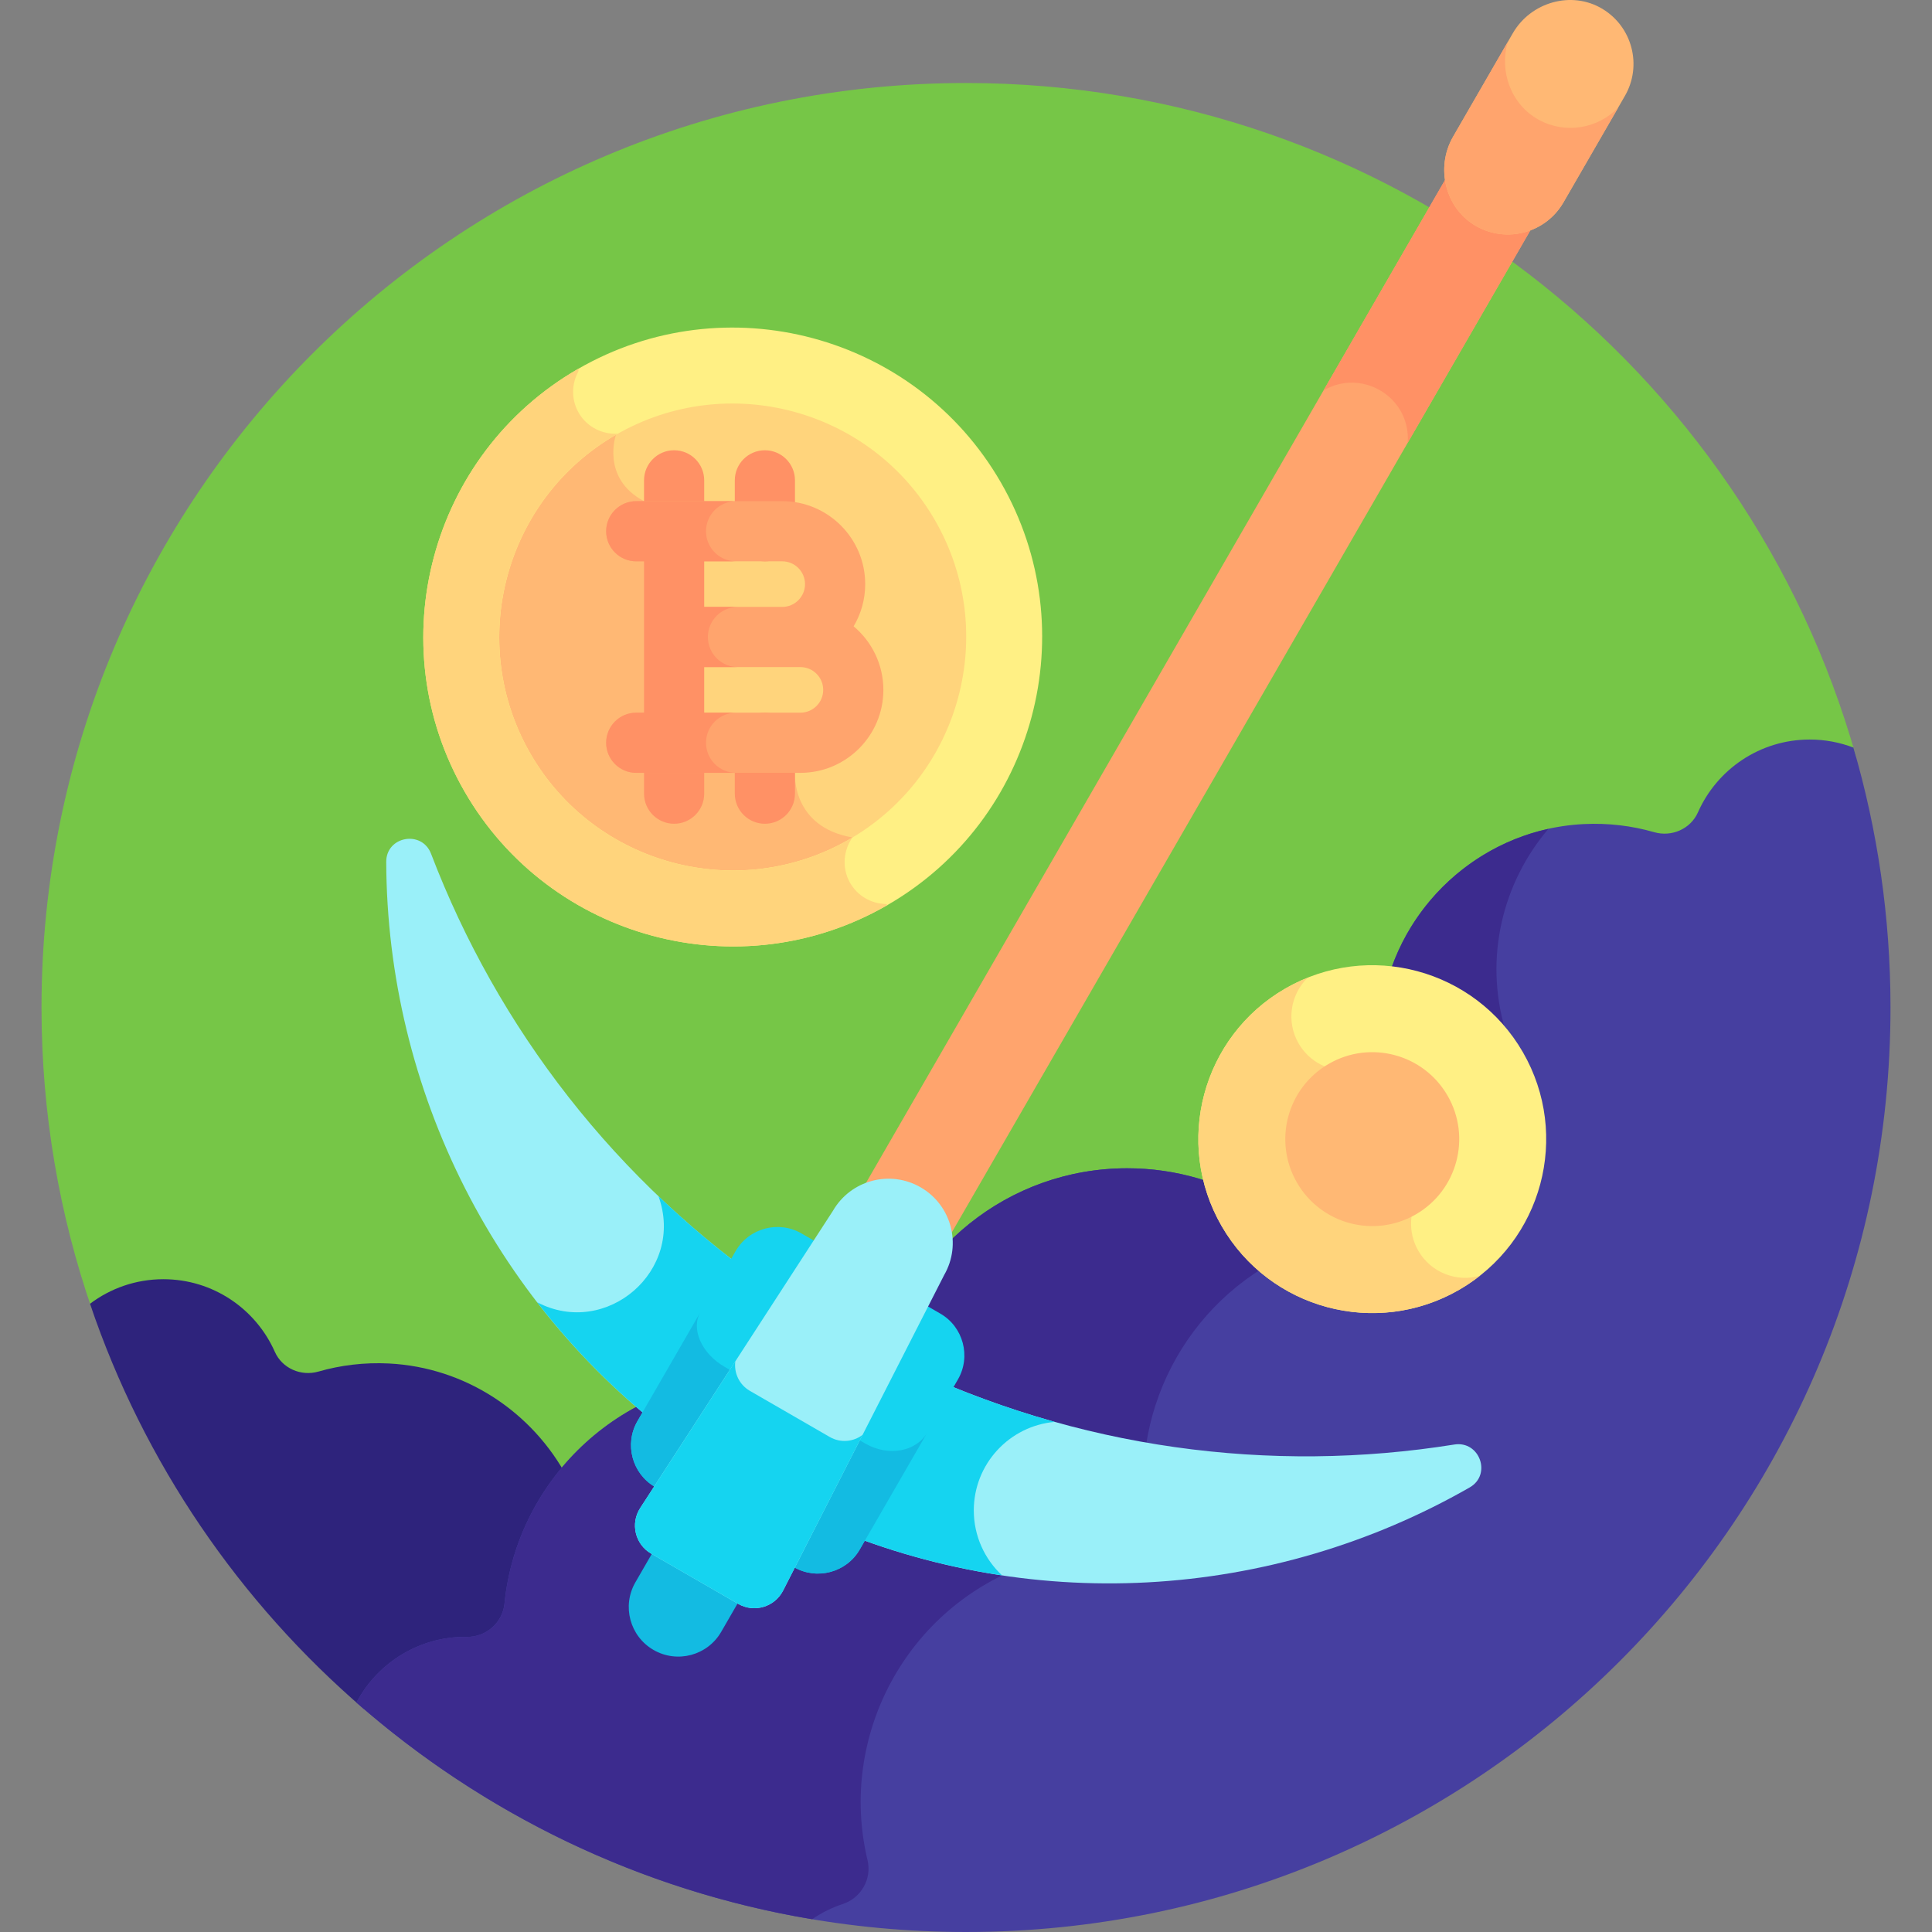 <svg viewBox="-11 0 512 512" xmlns="http://www.w3.org/2000/svg"><rect x="-11" y="0" width="512" height="512" fill="#808080" stroke="none"/><path d="m13.852 347.512c168.445 168.449 456.32-135.656 466.996-147.055-28.992-102.973-123.602-178.457-235.848-178.457-135.309 0-245 109.688-245 245 0 28.039 4.723 54.973 13.395 80.062.156.152.305.297.457.449zm0 0" fill="#76c647"/><path d="m92.008 361.336c-6.48-.316-12.738.453-18.609 2.141-4.625 1.332-9.621-.836-11.57-5.238-5.016-11.328-16.348-19.234-29.535-19.234-7.301 0-14.035 2.426-19.441 6.508 14.25 42.152 39.664 79.152 72.711 107.504 5.629-10.562 16.891-17.426 29.121-17.223 5.117.082 9.496-3.734 10.008-8.82 1.348-13.348 6.637-25.531 14.672-35.391-9.148-17.199-26.875-29.234-47.355-30.246zm0 0" fill="#2e237c"/><path d="m490 267c0-23.918-3.441-47.031-9.832-68.883-3.594-1.375-7.488-2.133-11.566-2.133-13.227 0-24.598 7.93-29.629 19.297-1.957 4.418-6.969 6.594-11.613 5.254-5.887-1.695-12.164-2.465-18.668-2.145-29.078 1.434-52.656 25.02-54.078 54.102-.32 6.539.465 12.852 2.184 18.77 1.348 4.645-.781 9.668-5.172 11.699-6.199 2.871-11.336 7.641-14.668 13.562-2.695 4.793-8.957 6.32-13.605 3.383-10.312-6.523-22.535-10.301-35.641-10.301-31.625 0-58.121 21.969-65.059 51.477-1.34 5.695-7.273 8.91-12.844 7.102-6.496-2.105-13.43-3.246-20.629-3.246-34.637 0-63.094 26.348-66.488 60.035-.512 5.09-4.895 8.902-10.008 8.82-12.301-.203-23.621 6.738-29.215 17.402 43.125 37.848 99.645 60.805 161.531 60.805 135.309 0 245-109.691 245-245zm0 0" fill="#463fa0"/><path d="m212.348 504.582c4.859-1.602 7.742-6.645 6.555-11.617-7.859-32.934 10.363-67.164 43.078-78.543 6.801-2.367 13.723-3.57 20.551-3.711 5.852-.125 10.402-5.109 9.797-10.93-3.141-30.152 14.668-59.602 44.539-69.992 12.379-4.305 25.16-4.75 37.047-1.98 5.355 1.25 10.77-2.25 11.738-7.66 1.199-6.691 4.484-12.883 9.398-17.629 3.477-3.359 3.84-8.809 1.039-12.75-3.566-5.023-6.383-10.727-8.23-17.012-5.566-18.949-.668-38.848 11.477-53.098-24.629 5.426-43.453 26.945-44.723 52.832-.32 6.543.465 12.855 2.184 18.77 1.352 4.645-.781 9.672-5.168 11.703-6.199 2.867-11.34 7.637-14.668 13.562-2.695 4.789-8.957 6.316-13.605 3.379-10.316-6.52-22.535-10.301-35.645-10.301-31.625 0-58.117 21.969-65.059 51.477-1.34 5.699-7.273 8.91-12.84 7.105-6.496-2.109-13.43-3.246-20.629-3.246-34.637 0-63.098 26.344-66.488 60.031-.512 5.09-4.895 8.902-10.008 8.82-12.305-.203-23.621 6.738-29.219 17.402 33.445 29.352 74.949 49.738 120.762 57.418 2.465-1.699 5.188-3.066 8.117-4.031zm0 0" fill="#3c2b8e"/><path d="m232.012 316.336c4.574 2.641 7.461 7.09 8.273 11.922l155.332-269.043c-4.5 1.68-9.672 1.457-14.184-1.035-4.742-2.621-7.656-7.273-8.426-12.316l-155.461 269.27c4.594-1.715 9.887-1.441 14.465 1.203zm0 0" fill="#ffa46d"/><path d="m362.098 116.242c0 .383-.031.758-.059 1.133l33.578-58.16c-9.914 3.703-20.93-2.332-22.609-13.352l-33.258 57.605c9.781-5.77 22.348 1.234 22.348 12.773zm0 0" fill="#ff9165"/><path d="m380.371 60.02c8.094 4.473 18.316 1.656 22.961-6.391l16.277-28.195c4.648-8.043 1.977-18.305-5.945-23.082-8.172-4.922-18.984-1.809-23.754 6.453l-15.828 27.422c-4.773 8.262-2.062 19.18 6.289 23.793zm0 0" fill="#ffb874"/><path d="m396.727 31.707c-7.332-4.051-10.426-12.812-8.152-20.586l-14.492 25.105c-4.773 8.262-2.062 19.18 6.289 23.793 8.094 4.477 18.316 1.656 22.961-6.387l14.508-25.125c-5.391 5.602-14.035 7.113-21.113 3.199zm0 0" fill="#ffa46d"/><path d="m195.289 342.711c-43.184-29.391-74.477-70.449-92.051-116.449-2.43-6.367-11.91-4.664-11.883 2.152.211 60.148 28.762 118.715 80.199 155.41zm0 0" fill="#9af0f9"/><path d="m163.5 317c7.137 19.688-13.785 37.703-32.133 28.125 11.211 14.52 24.645 27.613 40.188 38.699l23.738-41.113c-11.449-7.789-22.051-16.406-31.793-25.711zm0 0" fill="#15d4f0"/><path d="m374.402 382.816c-48.625 7.781-99.828 1.211-146.875-21.492l-23.738 41.113c57.5 26.195 122.492 21.641 174.691-8.25 5.914-3.387 2.652-12.449-4.078-11.371zm0 0" fill="#9af0f9"/><path d="m247.066 400.27c0-12.293 9.422-22.387 21.441-23.457-13.895-3.891-27.605-9.035-40.98-15.488l-23.734 41.113c16.465 7.5 33.547 12.469 50.766 15.055-4.605-4.301-7.492-10.422-7.492-17.223zm0 0" fill="#15d4f0"/><path d="m206.438 329.781-5.055-2.918c-6.074-3.508-13.914-1.406-17.422 4.668l-26.039 45.105c-3.508 6.074-1.406 13.914 4.668 17.422l5.051 2.918zm0 0" fill="#15d4f0"/><path d="m180.984 362.199c-6.074-3.508-8.941-10.023-6.367-14.48l-16.695 28.918c-3.508 6.074-1.406 13.914 4.668 17.422l5.051 2.918 18.395-31.859zm0 0" fill="#13bbe2"/><path d="m238.203 348.121-5.051-2.914-38.797 67.191 5.055 2.918c6.074 3.508 13.914 1.406 17.422-4.668l26.039-45.102c3.508-6.078 1.406-13.918-4.668-17.426zm0 0" fill="#15d4f0"/><path d="m218.32 382.559-5.051-2.918-18.914 32.758 5.055 2.918c6.074 3.508 13.914 1.406 17.422-4.668l17.914-31.023c-2.957 5.121-10.348 6.438-16.426 2.934zm0 0" fill="#13bbe2"/><path d="m162.785 409.98-5.395 9.34c-3.625 6.281-1.473 14.309 4.805 17.934 6.281 3.625 14.309 1.477 17.934-4.805l5.395-9.34zm0 0" fill="#13bbe2"/><path d="m239.211 337.898c4.699-8.141 1.91-18.547-6.23-23.246-8.137-4.699-18.547-1.91-23.246 6.227l-51.078 78.77c-2.668 4.117-1.34 9.629 2.906 12.082l23.059 13.312c4.246 2.449 9.684.844 11.91-3.527zm0 0" fill="#9af0f9"/><path d="m208.895 380.816-21.168-12.223c-2.844-1.641-4.254-4.777-3.859-7.82l-25.211 38.875c-2.668 4.117-1.34 9.629 2.906 12.082l23.059 13.312c4.246 2.453 9.684.844 11.91-3.527l21.066-41.266c-2.441 1.859-5.859 2.207-8.703.566zm0 0" fill="#15d4f0"/><path d="m253.027 170.363c0 38.082-30.871 68.949-68.953 68.949s-68.953-30.867-68.953-68.949 30.871-68.953 68.953-68.953 68.953 30.871 68.953 68.953zm0 0" fill="#ffd47c"/><path d="m214.906 221.934c-16.266-2.805-15.23-17.121-15.23-17.121l-.82-6.438h-32v-65.562h-7.18c-11.512-6.078-7.441-17.598-7.441-17.598v-.25c-2.289.023-4.555-.664-6.461-1.941-18.48 12.367-30.652 33.43-30.652 57.34 0 38.078 30.871 68.949 68.953 68.949 10.59 0 20.621-2.395 29.59-6.66-1.453-3.57-.918-7.648 1.254-10.719-.004 0-.008 0-.012 0zm0 0" fill="#ffb874"/><path d="m224.191 239.848c-39.168 22.613-89.43 9.145-112.043-30.023-22.613-39.168-9.148-89.43 30.02-112.043s89.43-9.145 112.043 30.02c22.613 39.168 9.148 89.434-30.02 112.047zm-71.957-124.633c-29.555 17.066-39.715 54.988-22.652 84.543 17.062 29.555 54.988 39.715 84.543 22.652s39.715-54.988 22.652-84.543c-17.062-29.551-54.988-39.715-84.543-22.652zm0 0" fill="#fff084"/><path d="m224.215 239.832c-.172-.148-.379-.262-.629-.27-3.777-.129-7.398-2.164-9.379-5.727-2.121-3.816-1.711-8.488.699-11.902-.262.156-.516.324-.781.48-29.555 17.062-67.48 6.898-84.543-22.656-17.062-29.551-6.902-67.477 22.652-84.539.168-.098.336-.18.504-.277-4.035.227-8.094-1.73-10.27-5.363-2.094-3.492-2.047-7.648-.273-10.984.152-.281.152-.59.055-.855-.027.016-.055.027-.082.043-39.164 22.613-52.633 72.875-30.02 112.043 22.613 39.168 72.875 52.637 112.043 30.023.008-.008.016-.012.023-.016zm0 0" fill="#ffd47c"/><g fill="#ff9165"><path d="m175.621 134.148v-6.852c0-4.406-3.57-7.973-7.973-7.973-4.402 0-7.973 3.566-7.973 7.973v6.852zm0 0"/><path d="m159.676 203.477v6.855c0 4.402 3.57 7.973 7.973 7.973 4.402 0 7.973-3.57 7.973-7.973v-6.855zm0 0"/><path d="m191.703 148.758c-4.402 0-7.973-3.57-7.973-7.973v-13.488c0-4.406 3.57-7.973 7.973-7.973s7.973 3.566 7.973 7.973v13.488c0 4.402-3.57 7.973-7.973 7.973zm0 0"/><path d="m191.703 218.305c-4.402 0-7.973-3.57-7.973-7.973v-13.492c0-4.402 3.57-7.973 7.973-7.973s7.973 3.57 7.973 7.973v13.492c0 4.402-3.57 7.973-7.973 7.973zm0 0"/></g><path d="m215.223 165.98c1.945-3.277 3.066-7.102 3.066-11.18 0-12.125-9.863-21.988-21.988-21.988h-38.691c-4.402 0-7.973 3.57-7.973 7.973s3.57 7.973 7.973 7.973h38.691c3.332 0 6.039 2.711 6.039 6.043 0 3.328-2.711 6.039-6.039 6.039h-28.441c-4.402 0-7.973 3.57-7.973 7.973s3.57 7.973 7.973 7.973h33.254c3.332 0 6.043 2.711 6.043 6.043 0 3.328-2.711 6.039-6.043 6.039h-43.504c-4.402 0-7.973 3.57-7.973 7.973s3.57 7.973 7.973 7.973h43.504c12.125 0 21.988-9.863 21.988-21.984 0-6.758-3.066-12.812-7.879-16.848zm0 0" fill="#ffa46d"/><path d="m184.57 160.84h-16.711c-4.402 0-7.973 3.57-7.973 7.973s3.57 7.973 7.973 7.973h16.711c-4.402 0-7.973-3.57-7.973-7.973s3.57-7.973 7.973-7.973zm0 0" fill="#ff9165"/><path d="m157.609 148.758h26.465c-4.402 0-7.973-3.57-7.973-7.973s3.57-7.973 7.973-7.973h-26.465c-4.402 0-7.973 3.57-7.973 7.973s3.57 7.973 7.973 7.973zm0 0" fill="#ff9165"/><path d="m176.102 196.84c0-4.402 3.57-7.973 7.973-7.973h-26.465c-4.402 0-7.973 3.57-7.973 7.973 0 4.406 3.57 7.973 7.973 7.973h26.465c-4.402 0-7.973-3.566-7.973-7.973zm0 0" fill="#ff9165"/><path d="m159.676 147.422h15.945v42.785h-15.945zm0 0" fill="#ff9165"/><path d="m392.578 278.836c-12.727-22.043-40.918-29.594-62.961-16.867-22.043 12.727-29.598 40.914-16.867 62.961 12.727 22.043 40.914 29.594 62.957 16.867 22.047-12.727 29.598-40.914 16.871-62.961zm0 0" fill="#fff084"/><path d="m364.871 331.469c-2.875-4.973-2.418-10.945.648-15.375l-18.727-32.434c-5.367.445-10.766-2.148-13.641-7.125-3.348-5.797-2.184-12.945 2.387-17.43-2.008.809-3.984 1.758-5.91 2.867-22.047 12.73-29.602 40.918-16.871 62.961 12.727 22.047 40.918 29.598 62.961 16.871 1.926-1.113 3.738-2.348 5.438-3.684-6.164 1.715-12.938-.852-16.285-6.652zm0 0" fill="#ffd47c"/><path d="m372.621 290.359c-6.363-11.023-20.457-14.797-31.48-8.434s-14.797 20.457-8.434 31.48c6.363 11.02 20.457 14.797 31.48 8.434 11.02-6.363 14.797-20.457 8.434-31.48zm0 0" fill="#ffb874"/></svg>